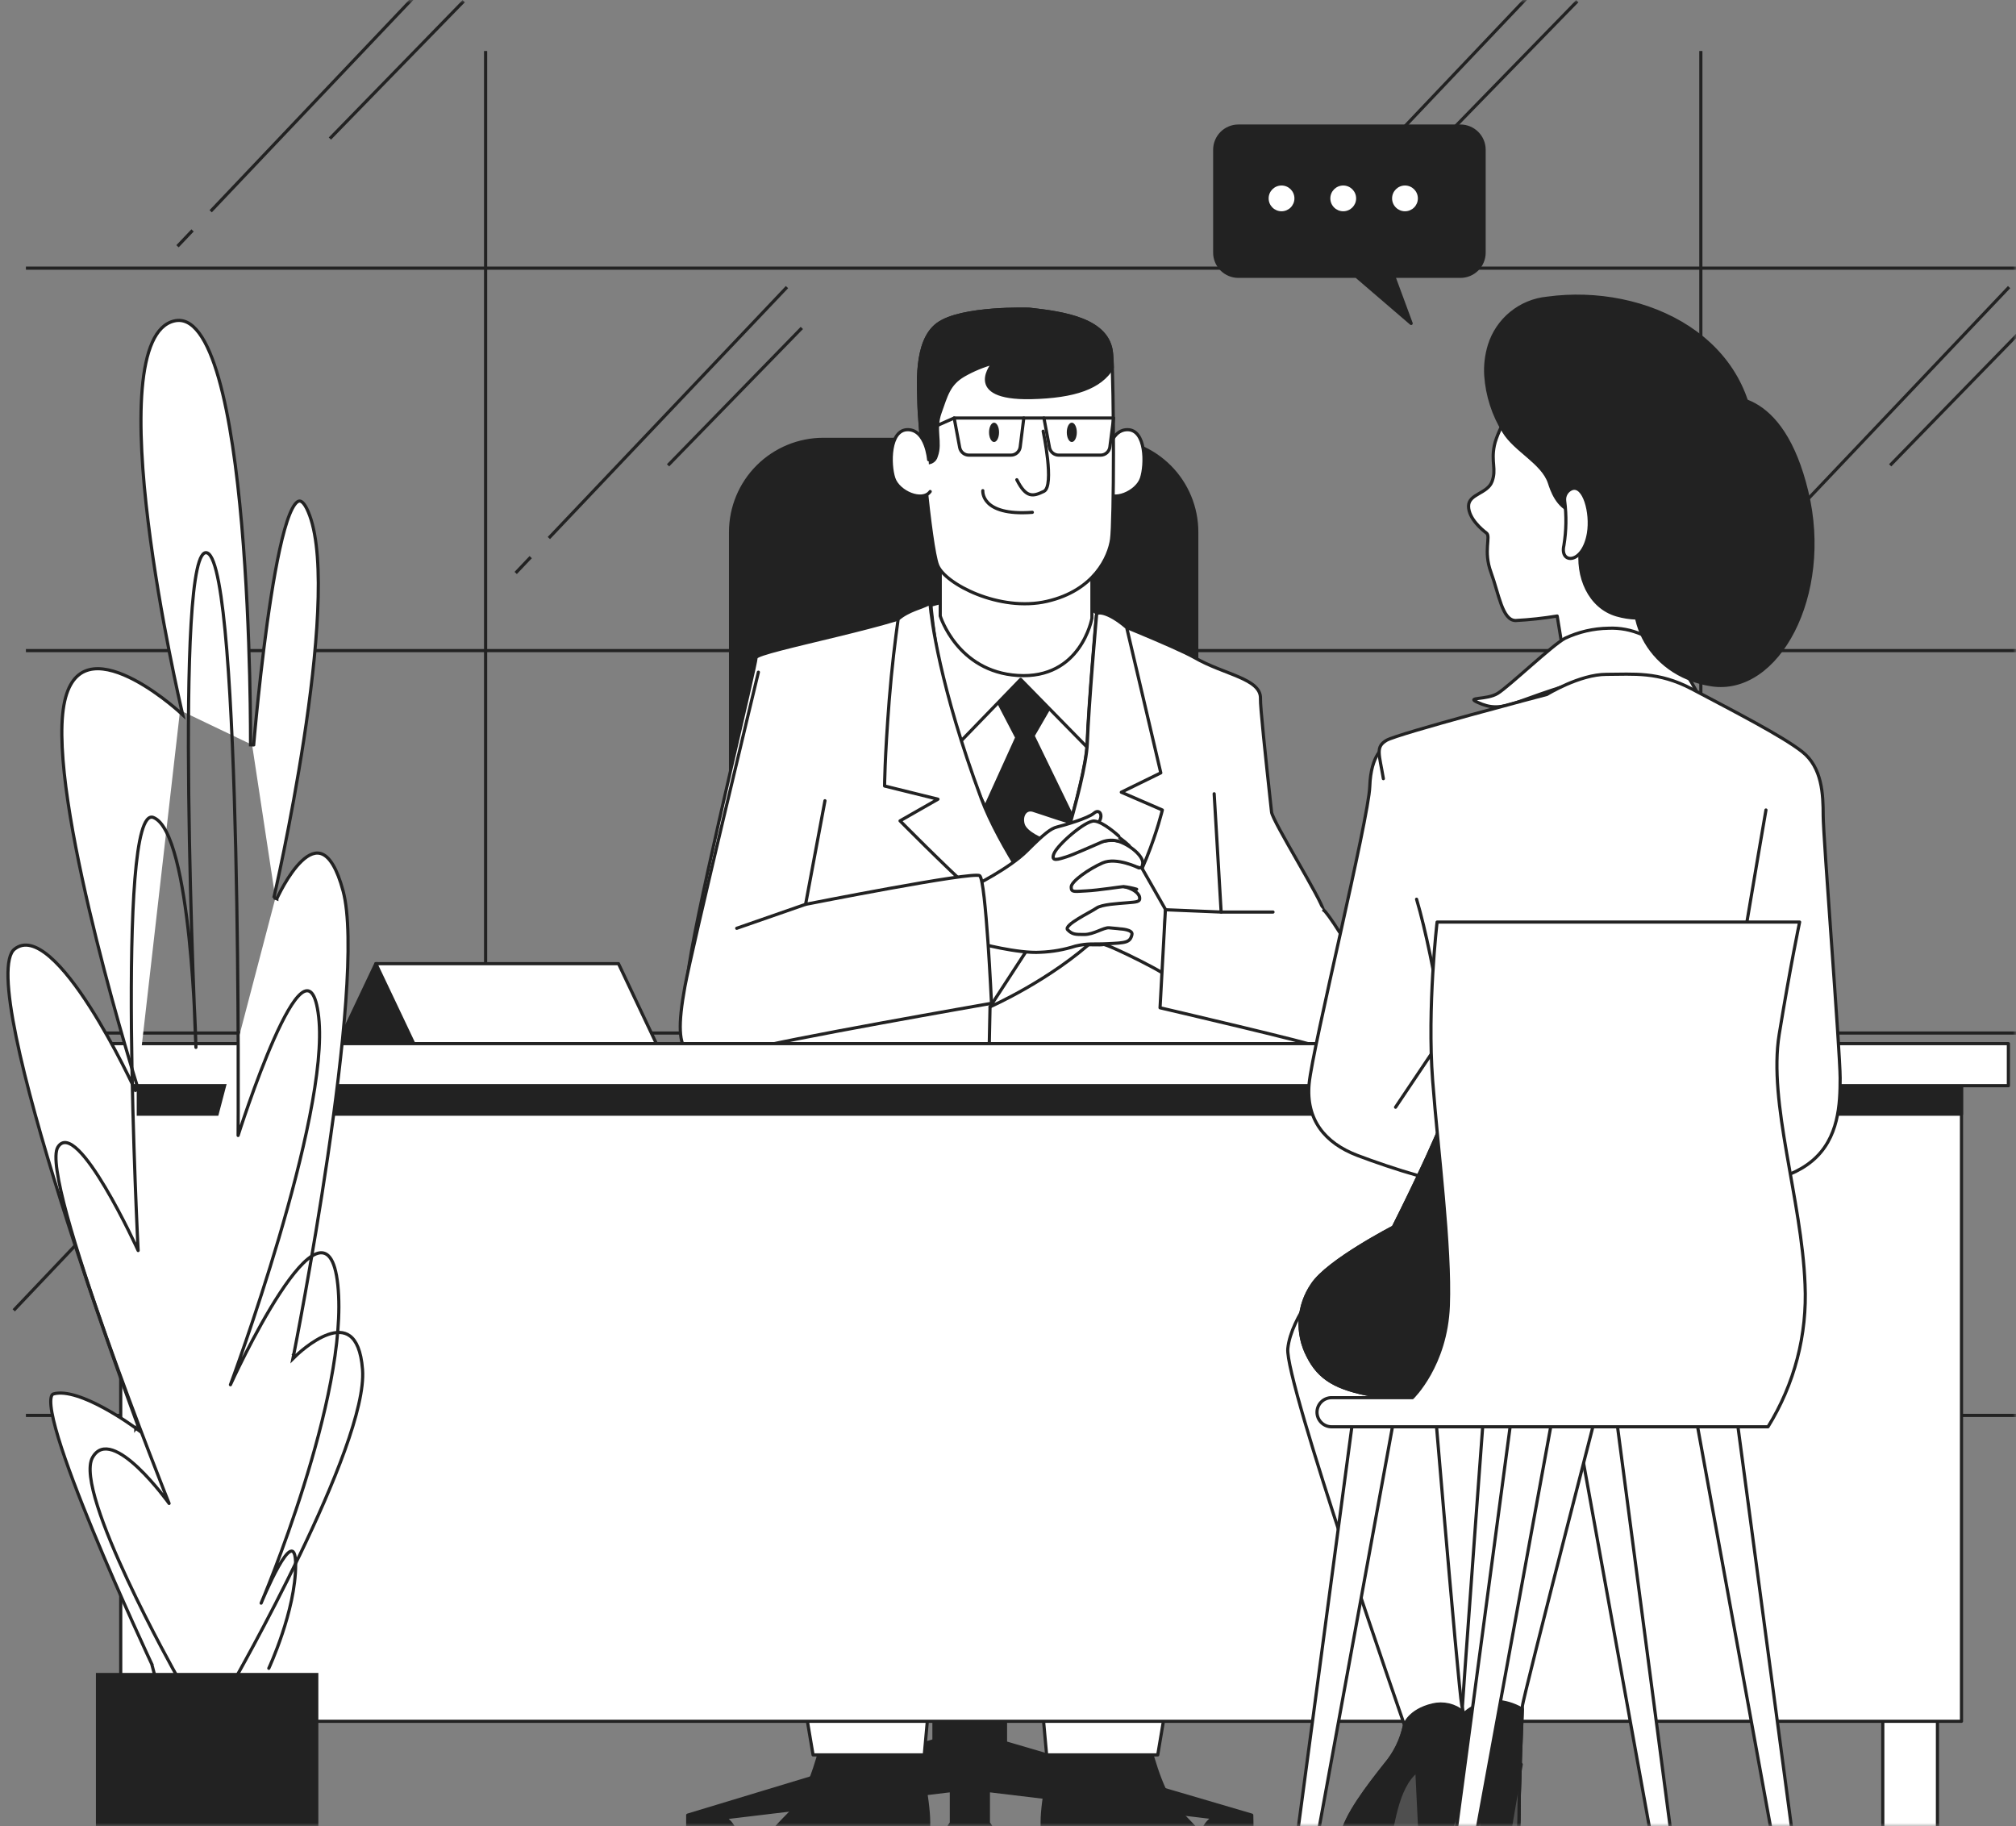 <svg width="318" height="288" viewBox="0 0 318 288" fill="none" xmlns="http://www.w3.org/2000/svg">
<rect x="0" y="0" width="318" height="288" fill="#808080" stroke="none"/>
<mask id="mask0" mask-type="alpha" maskUnits="userSpaceOnUse" x="0" y="0" width="318" height="288">
<path d="M0 15C0 6.716 6.716 0 15 0H303C311.284 0 318 6.716 318 15V288H0V15Z" fill="#F4F6FA"/>
</mask>
<g mask="url(#mask0)">
<path d="M4.089 223.227H323.003" stroke="#222222" stroke-width="0.5" stroke-miterlimit="10"/>
<path d="M4.089 162.921H323.003" stroke="#222222" stroke-width="0.5" stroke-miterlimit="10"/>
<path d="M4.089 102.606H323.003" stroke="#222222" stroke-width="0.5" stroke-miterlimit="10"/>
<path d="M4.089 42.291H323.003" stroke="#222222" stroke-width="0.5" stroke-miterlimit="10"/>
<path d="M76.599 8.044V223.377" stroke="#222222" stroke-width="0.5" stroke-miterlimit="10"/>
<path d="M268.288 8.044V223.377" stroke="#222222" stroke-width="0.5" stroke-miterlimit="10"/>
<path d="M83.712 87.865L81.346 90.362" stroke="#222222" stroke-width="0.5" stroke-miterlimit="10"/>
<path d="M124.138 45.279L86.577 84.854" stroke="#222222" stroke-width="0.5" stroke-miterlimit="10"/>
<path d="M126.48 51.72L105.377 73.385" stroke="#222222" stroke-width="0.5" stroke-miterlimit="10"/>
<path d="M276.484 87.865L274.12 90.362" stroke="#222222" stroke-width="0.5" stroke-miterlimit="10"/>
<path d="M316.911 45.279L279.35 84.854" stroke="#222222" stroke-width="0.5" stroke-miterlimit="10"/>
<path d="M319.253 51.72L298.151 73.385" stroke="#222222" stroke-width="0.5" stroke-miterlimit="10"/>
<path d="M39.727 167.069L2.166 206.652" stroke="#222222" stroke-width="0.5" stroke-miterlimit="10"/>
<path d="M42.069 173.511L20.966 195.176" stroke="#222222" stroke-width="0.5" stroke-miterlimit="10"/>
<path d="M30.374 36.339L28 38.837" stroke="#222222" stroke-width="0.5" stroke-miterlimit="10"/>
<path d="M70.791 -6.254L33.23 33.32" stroke="#222222" stroke-width="0.5" stroke-miterlimit="10"/>
<path d="M73.141 0.187L52.038 21.852" stroke="#222222" stroke-width="0.5" stroke-miterlimit="10"/>
<path d="M206.032 36.339L203.658 38.837" stroke="#222222" stroke-width="0.5" stroke-miterlimit="10"/>
<path d="M246.449 -6.254L208.888 33.32" stroke="#222222" stroke-width="0.5" stroke-miterlimit="10"/>
<path d="M248.8 0.187L227.696 21.852" stroke="#222222" stroke-width="0.5" stroke-miterlimit="10"/>
<path d="M151.712 150.519L149.347 153.017" stroke="#222222" stroke-width="0.5" stroke-miterlimit="10"/>
<path d="M192.138 107.933L154.577 147.507" stroke="#222222" stroke-width="0.5" stroke-miterlimit="10"/>
<path d="M194.48 114.375L173.378 136.039" stroke="#222222" stroke-width="0.5" stroke-miterlimit="10"/>
<path d="M129.874 69.291H174.137C178.019 69.291 181.741 70.832 184.488 73.574C187.233 76.316 188.775 80.035 188.775 83.913V211.569H115.236V83.905C115.238 80.028 116.781 76.311 119.526 73.571C122.271 70.83 125.993 69.291 129.874 69.291Z" fill="#222222" stroke="#222222" stroke-width="0.5" stroke-linecap="round" stroke-linejoin="round"/>
<path d="M197.447 286.268L158.605 274.855V262.153H156.413V215.259H149.513V262.153H147.321V274.514L108.479 286.268V288.124H109.001C108.701 288.673 108.546 289.286 108.55 289.911C108.547 290.567 108.716 291.212 109.039 291.783C109.362 292.354 109.828 292.833 110.392 293.168C110.956 293.505 111.597 293.689 112.254 293.702C112.91 293.715 113.559 293.559 114.136 293.246C114.713 292.933 115.199 292.475 115.545 291.919C115.892 291.361 116.087 290.723 116.112 290.067C116.136 289.412 115.99 288.762 115.686 288.18C115.383 287.598 114.933 287.104 114.381 286.75L114.46 286.671L150.067 282.394V287.516C149.611 288.068 149.322 288.739 149.233 289.451C149.145 290.161 149.26 290.882 149.566 291.531C149.872 292.178 150.356 292.725 150.962 293.109C151.567 293.493 152.27 293.696 152.987 293.696C153.704 293.696 154.406 293.493 155.011 293.109C155.617 292.725 156.101 292.178 156.407 291.531C156.713 290.882 156.828 290.161 156.74 289.451C156.651 288.739 156.362 288.068 155.906 287.516V282.394L191.434 286.663C190.794 287.04 190.28 287.594 189.955 288.259C189.631 288.925 189.508 289.672 189.603 290.406C189.699 291.14 190.009 291.832 190.495 292.391C190.98 292.951 191.62 293.355 192.334 293.556C193.047 293.756 193.804 293.741 194.511 293.515C195.216 293.289 195.84 292.858 196.304 292.282C196.768 291.704 197.052 291.003 197.12 290.265C197.189 289.527 197.037 288.786 196.688 288.133H197.479L197.447 286.268Z" fill="#222222" stroke="#222222" stroke-width="0.5" stroke-linecap="round" stroke-linejoin="round"/>
<path d="M186.496 211.488H118.876C115.694 211.488 113.115 214.065 113.115 217.242V223.037C113.115 226.215 115.694 228.791 118.876 228.791H186.496C189.677 228.791 192.256 226.215 192.256 223.037V217.242C192.256 214.065 189.677 211.488 186.496 211.488Z" fill="white" stroke="#222222" stroke-width="0.5" stroke-linecap="round" stroke-linejoin="round"/>
<path d="M180.83 183.43H125.862V213.963H180.83V183.43Z" fill="white" stroke="#222222" stroke-width="0.5" stroke-linecap="round" stroke-linejoin="round"/>
<path d="M148.31 95.555L139.891 98.851C139.891 98.851 142.938 117.749 147.012 127.503C151.087 137.256 165.931 152.74 165.931 152.74C165.931 152.74 173.622 141.524 176.304 132.624C178.987 123.725 176.185 98.725 176.185 98.725C174.266 97.609 172.155 96.863 169.959 96.528C166.137 95.919 148.31 95.555 148.31 95.555Z" fill="white" stroke="#222222" stroke-width="0.5" stroke-linecap="round" stroke-linejoin="round"/>
<path d="M156.492 108.849L160.385 116.319L153.928 130.553L164.302 146.156L170.647 131.889L162.956 116.042L166.984 109.086L161.247 103.356L156.492 108.849Z" fill="#222222" stroke="#222222" stroke-width="0.5" stroke-linecap="round" stroke-linejoin="round"/>
<path d="M149.537 94.702L146.846 95.437L144.283 99.942L150.613 117.868L160.994 107.143L172.34 118.722C172.34 118.722 173.686 100.677 173.686 98.606C173.686 96.535 171.858 95.8 170.521 95.445C169.184 95.089 149.537 94.702 149.537 94.702Z" fill="white" stroke="#222222" stroke-width="0.5" stroke-linecap="round" stroke-linejoin="round"/>
<path d="M146.846 95.437C146.846 95.437 148.009 111.647 154.759 125.914C158.248 133.265 164.768 143.595 164.768 143.231C164.768 142.868 171.233 123.725 171.478 117.259C171.724 110.794 172.941 97.017 172.941 97.017C172.941 97.017 185.459 101.997 188.45 103.728C193.088 106.407 198.943 107.016 198.824 110.185C198.776 111.339 199.568 118.879 200.572 128.072C200.73 129.534 208.587 142.077 208.754 143.595C210.439 158.905 204.718 165.354 204.434 165.425C203.951 165.543 193.815 165.425 193.815 165.425C193.815 165.425 199.314 190.417 200.145 191.761L200.999 193.098H157.394L155.574 187.612L153.952 193.098H109.127L115.109 165.907H108.518C108.518 165.907 106.809 162.492 109.127 149.689C111.446 136.885 119.263 104.818 119.263 103.728C119.263 102.637 144.283 98.116 146.846 95.437Z" fill="white" stroke="#222222" stroke-width="0.5" stroke-linecap="round" stroke-linejoin="round"/>
<path d="M156.167 158.787L155.574 187.613" stroke="#222222" stroke-width="0.5" stroke-linecap="round" stroke-linejoin="round"/>
<path d="M172.966 147.863C180.174 141.161 183.347 127.748 183.347 127.748L176.874 124.942L183.102 121.891L177.722 98.97C174.675 96.346 172.886 96.417 172.973 96.994C172.973 96.994 171.756 110.77 171.51 117.236C171.265 123.701 164.784 142.868 164.784 143.232C164.784 143.595 157.607 133.541 154.775 125.914C148.176 108.162 146.91 97.46 146.72 95.413C146.718 95.379 146.707 95.346 146.688 95.318C146.669 95.29 146.642 95.268 146.612 95.253C146.581 95.239 146.547 95.233 146.513 95.236C146.479 95.239 146.447 95.251 146.419 95.271C145.509 95.808 143.254 96.251 141.672 97.642C141.229 100.803 140.659 105.388 140.263 110.43C139.535 119.82 139.535 123.962 139.535 123.962L147.954 126.04L141.972 129.455C141.972 129.455 148.564 136.157 154.055 141.161C159.546 146.164 163.202 147.982 163.202 147.982L156.167 158.787C156.167 158.787 165.765 154.573 172.966 147.863Z" fill="white" stroke="#222222" stroke-width="0.5" stroke-linecap="round" stroke-linejoin="round"/>
<path d="M148.31 86.656V97.144C148.31 97.144 151.001 105.917 160.519 106.526C170.529 107.174 172.238 97.507 172.238 97.507V88.236C172.238 88.236 153.707 92.749 148.31 86.656Z" fill="white" stroke="#222222" stroke-width="0.5" stroke-linecap="round" stroke-linejoin="round"/>
<path d="M174.556 72.508C174.556 72.508 174.92 67.765 177.848 67.765C180.775 67.765 180.784 73.251 180.047 75.448C179.312 77.645 175.528 79.226 174.311 77.519" fill="white"/>
<path d="M174.556 72.508C174.556 72.508 174.92 67.765 177.848 67.765C180.775 67.765 180.784 73.251 180.047 75.448C179.312 77.645 175.528 79.226 174.311 77.519" stroke="#222222" stroke-width="0.5" stroke-linecap="round" stroke-linejoin="round"/>
<path d="M162.41 48.772C162.41 48.772 151.625 48.377 147.899 51.143C144.172 53.91 144.955 61.331 144.955 63.679C144.955 66.026 146.72 86.205 147.899 89.145C149.078 92.085 157.663 96.559 165.148 94.836C172.633 93.113 174.951 87.786 175.339 85.043C175.727 82.3 175.734 61.331 175.339 55.862C174.944 50.392 167.696 49.357 162.41 48.772Z" fill="white" stroke="#222222" stroke-width="0.5" stroke-linecap="round" stroke-linejoin="round"/>
<path d="M175.451 58.004C175.451 57.134 175.387 56.423 175.339 55.822C174.951 50.337 167.696 49.357 162.403 48.772C162.403 48.772 151.618 48.377 147.891 51.143C144.164 53.91 144.948 61.331 144.948 63.679C144.948 64.619 145.232 68.421 145.652 72.816C145.841 72.922 146.052 72.983 146.268 72.993C146.484 73.004 146.7 72.964 146.899 72.876C147.097 72.789 147.272 72.656 147.41 72.49C147.548 72.322 147.645 72.126 147.693 71.915C148.484 69.757 147.305 67.805 148.286 65.062C149.268 62.319 149.655 60.557 152.013 59.181C153.491 58.335 155.071 57.679 156.713 57.229C156.713 57.229 151.816 62.904 162.6 62.707C169.603 62.549 173.552 61.094 175.451 58.004Z" fill="#222222" stroke="#222222" stroke-width="0.5" stroke-linecap="round" stroke-linejoin="round"/>
<path d="M164.547 68.003C164.547 68.003 166.375 76.657 164.666 77.487C162.956 78.317 161.864 78.586 160.393 75.661" stroke="#222222" stroke-width="0.5" stroke-linecap="round" stroke-linejoin="round"/>
<path d="M155.028 77.384C155.028 77.384 154.656 81.415 162.838 80.799" stroke="#222222" stroke-width="0.5" stroke-linecap="round" stroke-linejoin="round"/>
<path d="M157.591 68.184C157.591 69.022 157.236 69.71 156.8 69.71C156.365 69.71 156.009 69.022 156.009 68.184C156.009 67.347 156.365 66.659 156.8 66.659C157.236 66.659 157.591 67.339 157.591 68.184Z" fill="#222222"/>
<path d="M169.856 68.184C169.856 69.022 169.5 69.71 169.065 69.71C168.63 69.71 168.273 69.022 168.273 68.184C168.273 67.347 168.63 66.659 169.065 66.659C169.5 66.659 169.856 67.339 169.856 68.184Z" fill="#222222"/>
<path d="M159.459 71.78H152.828C152.485 71.779 152.153 71.659 151.888 71.439C151.624 71.22 151.445 70.916 151.38 70.579L150.51 65.924H161.493L160.923 70.492C160.877 70.847 160.703 71.174 160.434 71.411C160.164 71.648 159.818 71.78 159.459 71.78Z" stroke="#222222" stroke-width="0.5" stroke-linecap="round" stroke-linejoin="round"/>
<path d="M173.623 71.78H166.992C166.648 71.781 166.315 71.66 166.05 71.441C165.786 71.222 165.607 70.917 165.544 70.579L164.666 65.924H175.657L175.07 70.492C175.026 70.845 174.853 71.169 174.588 71.406C174.32 71.643 173.979 71.776 173.623 71.78Z" stroke="#222222" stroke-width="0.5" stroke-linecap="round" stroke-linejoin="round"/>
<path d="M161.492 65.924H164.665" stroke="#222222" stroke-width="0.5" stroke-linecap="round" stroke-linejoin="round"/>
<path d="M150.51 65.924L145.264 68.24" stroke="#222222" stroke-width="0.5" stroke-linecap="round" stroke-linejoin="round"/>
<path d="M146.482 72.508C146.482 72.508 146.118 67.765 143.183 67.765C140.247 67.765 140.255 73.251 140.991 75.448C141.727 77.645 145.501 79.226 146.728 77.519" fill="white"/>
<path d="M146.482 72.508C146.482 72.508 146.118 67.765 143.183 67.765C140.247 67.765 140.255 73.251 140.991 75.448C141.727 77.645 145.501 79.226 146.728 77.519" stroke="#222222" stroke-width="0.5" stroke-linecap="round" stroke-linejoin="round"/>
<path d="M178.093 133.352C176.442 131.796 174.43 130.674 172.238 130.087C171.529 129.843 170.769 129.783 170.03 129.914C169.049 129.914 164.183 128.159 162.964 127.795C161.746 127.432 161.01 128.649 161.382 129.993C161.754 131.336 164.357 132.474 165.338 132.719C166.319 132.965 165.9 132.988 165.9 132.988C165.9 132.988 167.482 136.893 166.754 138.355C166.027 139.817 163.455 143.097 164.309 145.429C165.164 147.761 166.509 148.962 169.191 148.962C171.874 148.962 173.465 149.08 174.074 148.962C174.682 148.843 185.546 154.203 184.36 154.329C183.172 154.455 183.868 143.477 183.868 143.477L178.093 133.352Z" fill="white" stroke="#222222" stroke-width="0.5" stroke-linecap="round" stroke-linejoin="round"/>
<path d="M153.438 139.817C153.438 139.817 159.174 137.011 161.983 134.205C164.792 131.399 165.765 130.672 166.731 130.427C167.696 130.182 171.613 129.083 172.585 128.23C173.56 127.376 174.294 128.965 172.832 130.182C171.761 131.051 170.617 131.826 169.413 132.498C168.804 132.869 168.194 134.577 168.194 134.577C168.194 134.577 174.176 132.016 176.249 132.624C178.323 133.233 180.379 135.082 180.253 136.173C180.127 137.264 179.747 136.742 178.401 136.616C177.056 136.489 175.15 135.912 173.654 136.521C172.158 137.13 170.489 138.6 170.489 139.208C170.489 139.817 172.197 140.181 173.543 140.062C174.888 139.943 175.863 139.572 177.199 139.817C178.537 140.062 179.645 140.789 179.763 141.524C179.882 142.259 179.279 142.251 177.807 142.378C176.336 142.504 173.78 142.623 172.927 143.231C172.071 143.84 167.68 145.911 168.416 146.646C169.152 147.381 169.587 147.381 171.051 147.381C172.515 147.381 174.081 146.259 174.936 146.322C176.083 146.409 176.701 146.496 176.701 146.496C176.701 146.496 178.733 146.583 178.552 147.381C178.268 148.661 177.587 148.701 174.636 148.835C172.325 148.946 171.707 148.717 169.635 149.207C167.857 149.778 166.009 150.105 164.143 150.179C160.598 150.424 154.253 148.717 154.253 148.717L153.438 139.817Z" fill="white" stroke="#222222" stroke-width="0.5" stroke-linecap="round" stroke-linejoin="round"/>
<path d="M176.471 131.858C176.471 131.858 174.003 129.558 172.585 129.487C171.17 129.416 166.849 133.194 166.256 134.608C165.662 136.023 167.047 135.486 168.194 135.138C169.342 134.79 172.435 133.368 173.496 132.933C174.363 132.506 175.352 132.403 176.289 132.64" fill="white"/>
<path d="M176.471 131.858C176.471 131.858 174.003 129.558 172.585 129.487C171.17 129.416 166.849 133.194 166.256 134.608C165.662 136.023 167.047 135.486 168.194 135.138C169.342 134.79 172.435 133.368 173.496 132.933C174.363 132.506 175.352 132.403 176.289 132.64" stroke="#222222" stroke-width="0.5" stroke-linecap="round" stroke-linejoin="round"/>
<path d="M179.652 136.884C179.652 136.884 176.122 135.122 173.916 136.094C171.707 137.066 168.97 139.01 168.97 139.888C168.97 140.765 169.413 140.599 171.344 140.504C173.274 140.41 176.764 139.848 177.23 139.825C177.93 139.905 178.62 140.045 179.296 140.244" fill="white"/>
<path d="M179.652 136.884C179.652 136.884 176.122 135.122 173.916 136.094C171.707 137.066 168.97 139.01 168.97 139.888C168.97 140.765 169.413 140.599 171.344 140.504C173.274 140.41 176.764 139.848 177.23 139.825C177.93 139.905 178.62 140.045 179.296 140.244" stroke="#222222" stroke-width="0.5" stroke-linecap="round" stroke-linejoin="round"/>
<path d="M130.127 126.286L127.073 142.623C127.073 142.623 153.564 137.375 154.537 138.11C155.511 138.845 156.397 158.233 156.397 158.233C156.397 158.233 122.191 164.2 118.163 165.544C114.136 166.888 109.982 167.125 108.518 165.907C107.054 164.691 106.936 161.64 108.028 155.634C109.12 149.626 119.627 106.012 119.627 106.012" fill="white"/>
<path d="M130.127 126.286L127.073 142.623C127.073 142.623 153.564 137.375 154.537 138.11C155.511 138.845 156.397 158.233 156.397 158.233C156.397 158.233 122.191 164.2 118.163 165.544C114.136 166.888 109.982 167.125 108.518 165.907C107.054 164.691 106.936 161.64 108.028 155.634C109.12 149.626 119.627 106.012 119.627 106.012" stroke="#222222" stroke-width="0.5" stroke-linecap="round" stroke-linejoin="round"/>
<path d="M191.52 125.187L192.62 143.84L183.829 143.477L182.983 158.937C182.983 158.937 207.21 164.572 208.556 165.26C209.901 165.948 209.656 164.533 211.239 162.209C212.82 159.884 214.175 154.898 214.047 152.724C213.921 150.551 208.919 143.239 208.801 143.579" fill="white"/>
<path d="M191.52 125.187L192.62 143.84L183.829 143.477L182.983 158.937C182.983 158.937 207.21 164.572 208.556 165.26C209.901 165.948 209.656 164.533 211.239 162.209C212.82 159.884 214.175 154.898 214.047 152.724C213.921 150.551 208.919 143.239 208.801 143.579" stroke="#222222" stroke-width="0.5" stroke-linecap="round" stroke-linejoin="round"/>
<path d="M192.62 143.84H200.802" stroke="#222222" stroke-width="0.5" stroke-linecap="round" stroke-linejoin="round"/>
<path d="M127.073 142.623L116.209 146.401" stroke="#222222" stroke-width="0.5" stroke-linecap="round" stroke-linejoin="round"/>
<path d="M129.668 274.815C129.668 274.815 127.896 282.426 125.419 285.09C122.942 287.754 120.671 289.517 120.814 291.635L120.988 293.762H146.482V287.374C146.482 283.659 144.9 277.1 144.9 274.468C144.9 271.836 128.964 274.642 128.964 274.642" fill="#222222"/>
<path d="M129.668 274.815C129.668 274.815 127.896 282.426 125.419 285.09C122.942 287.754 120.671 289.517 120.814 291.635L120.988 293.762H146.482V287.374C146.482 283.659 144.9 277.1 144.9 274.468C144.9 271.836 128.964 274.642 128.964 274.642" stroke="#222222" stroke-width="0.5" stroke-linecap="round" stroke-linejoin="round"/>
<path d="M151.8 207.26C151.8 207.26 154.276 191.524 150.027 184.276C145.778 177.028 130.903 176.846 122.587 181.795C114.271 186.743 111.034 194.859 114.041 205.293C117.048 215.726 124.003 215.932 124.003 215.932C124.003 215.932 122.231 230.252 122.231 235.912C122.231 241.571 128.252 276.768 128.252 276.768H145.794C145.794 276.768 151.444 214.69 151.8 207.26Z" fill="white" stroke="#222222" stroke-width="0.5" stroke-linecap="round" stroke-linejoin="round"/>
<path d="M124.003 215.932L125.767 201.428" stroke="#222222" stroke-width="0.5" stroke-linecap="round" stroke-linejoin="round"/>
<path d="M181.203 274.815C181.203 274.815 182.976 282.426 185.451 285.09C187.929 287.754 190.198 289.517 190.057 291.635L189.883 293.762H164.388V287.374C164.388 283.659 165.971 277.1 165.971 274.468C165.971 271.836 181.907 274.642 181.907 274.642" fill="#222222"/>
<path d="M181.203 274.815C181.203 274.815 182.976 282.426 185.451 285.09C187.929 287.754 190.198 289.517 190.057 291.635L189.883 293.762H164.388V287.374C164.388 283.659 165.971 277.1 165.971 274.468C165.971 271.836 181.907 274.642 181.907 274.642" stroke="#222222" stroke-width="0.5" stroke-linecap="round" stroke-linejoin="round"/>
<path d="M159.071 207.26C159.071 207.26 156.595 191.524 160.844 184.276C165.093 177.028 179.967 176.846 188.285 181.795C196.601 186.743 199.908 194.859 196.894 205.293C193.878 215.726 186.867 215.932 186.867 215.932C186.867 215.932 188.639 230.252 188.639 235.912C188.639 241.571 182.619 276.768 182.619 276.768H165.093C165.093 276.768 159.427 214.69 159.071 207.26Z" fill="white" stroke="#222222" stroke-width="0.5" stroke-linecap="round" stroke-linejoin="round"/>
<path d="M186.867 215.932L185.095 201.428" stroke="#222222" stroke-width="0.5" stroke-linecap="round" stroke-linejoin="round"/>
<path d="M195.343 19.884H230.363C231.354 19.884 232.304 20.277 233.004 20.976C233.705 21.676 234.099 22.625 234.099 23.614V39.849C234.099 40.838 233.705 41.787 233.004 42.487C232.304 43.186 231.354 43.579 230.363 43.579H219.848L222.593 51.009L213.945 43.579H195.343C194.853 43.579 194.366 43.483 193.914 43.295C193.461 43.108 193.049 42.833 192.702 42.487C192.355 42.14 192.08 41.729 191.893 41.276C191.703 40.824 191.607 40.339 191.607 39.849V23.614C191.607 23.124 191.703 22.639 191.893 22.187C192.08 21.734 192.355 21.323 192.702 20.976C193.049 20.63 193.461 20.355 193.914 20.168C194.366 19.98 194.853 19.884 195.343 19.884Z" fill="#222222" stroke="#222222" stroke-width="0.5" stroke-linecap="round" stroke-linejoin="round"/>
<path d="M221.62 33.32C222.743 33.32 223.652 32.411 223.652 31.289C223.652 30.167 222.743 29.257 221.62 29.257C220.497 29.257 219.586 30.167 219.586 31.289C219.586 32.411 220.497 33.32 221.62 33.32Z" fill="white"/>
<path d="M211.879 33.32C213.002 33.32 213.913 32.411 213.913 31.289C213.913 30.167 213.002 29.257 211.879 29.257C210.757 29.257 209.845 30.167 209.845 31.289C209.845 32.411 210.757 33.32 211.879 33.32Z" fill="white"/>
<path d="M202.148 33.32C203.27 33.32 204.18 32.411 204.18 31.289C204.18 30.167 203.27 29.257 202.148 29.257C201.023 29.257 200.114 30.167 200.114 31.289C200.114 32.411 201.023 33.32 202.148 33.32Z" fill="white"/>
<path d="M59.286 151.981L53.138 164.952H70.57L76.718 152.613L59.286 151.981Z" fill="#222222" stroke="#222222" stroke-width="0.5" stroke-linecap="round" stroke-linejoin="round"/>
<path d="M97.559 151.981H59.286L65.442 164.952H103.707L97.559 151.981Z" fill="white" stroke="#222222" stroke-width="0.5" stroke-linecap="round" stroke-linejoin="round"/>
<path d="M29.543 182.815H20.919V293.697H29.543V182.815Z" fill="#A3A3A3" stroke="#222222" stroke-width="0.5" stroke-linecap="round" stroke-linejoin="round"/>
<path d="M305.611 183.099H296.987V293.982H305.611V183.099Z" fill="white" stroke="#222222" stroke-width="0.5" stroke-linecap="round" stroke-linejoin="round"/>
<path d="M309.402 164.596H19.043V271.465H309.402V164.596Z" fill="white" stroke="#222222" stroke-width="0.5" stroke-linecap="round" stroke-linejoin="round"/>
<path d="M309.402 164.596H19.043V175.717H309.402V164.596Z" fill="#222222" stroke="#222222" stroke-width="0.5" stroke-linecap="round" stroke-linejoin="round"/>
<path d="M316.799 164.596H11.653V171.227H316.799V164.596Z" fill="white" stroke="#222222" stroke-width="0.5" stroke-linecap="round" stroke-linejoin="round"/>
<path d="M43.438 141.643L43.666 141.745L43.666 141.744L43.667 141.743L43.671 141.735L43.685 141.702C43.698 141.674 43.718 141.631 43.744 141.576C43.795 141.466 43.872 141.306 43.971 141.107C44.169 140.71 44.456 140.157 44.812 139.539C45.527 138.299 46.512 136.814 47.606 135.781C48.712 134.738 49.842 134.234 50.899 134.73C51.441 134.985 52.002 135.516 52.552 136.448C53.102 137.381 53.631 138.698 54.115 140.499C55.078 144.078 55.086 150.42 54.542 157.959C53.998 165.485 52.908 174.164 51.695 182.395C50.483 190.625 49.148 198.402 48.117 204.122C47.601 206.982 47.161 209.328 46.85 210.958C46.695 211.773 46.571 212.41 46.487 212.842C46.445 213.059 46.412 213.224 46.391 213.335L46.366 213.461L46.359 213.493L46.358 213.501L46.357 213.503C46.357 213.503 46.357 213.503 46.602 213.552L46.357 213.503L46.2 214.294L46.777 213.731L46.777 213.731L46.778 213.73L46.783 213.725L46.804 213.705C46.822 213.688 46.849 213.662 46.885 213.629C46.956 213.563 47.061 213.466 47.195 213.348C47.465 213.11 47.85 212.784 48.316 212.43C49.251 211.718 50.494 210.906 51.754 210.466C53.017 210.024 54.241 209.975 55.202 210.695C56.173 211.422 56.956 212.992 57.186 215.99C57.413 218.952 56.266 223.516 54.387 228.733C52.513 233.937 49.925 239.749 47.306 245.189C44.688 250.628 42.04 255.69 40.047 259.393C39.05 261.244 38.218 262.756 37.634 263.804C37.342 264.328 37.113 264.736 36.956 265.014C36.88 265.149 36.821 265.253 36.78 265.324L24.999 266.468L23.938 262.446L23.932 262.424L23.922 262.403L23.696 262.509C23.922 262.403 23.922 262.403 23.922 262.403L23.921 262.401L23.919 262.396L23.908 262.373L23.866 262.284C23.829 262.205 23.774 262.088 23.703 261.935C23.561 261.63 23.353 261.181 23.089 260.61C22.562 259.468 21.813 257.835 20.928 255.872C19.158 251.945 16.842 246.697 14.66 241.412C12.478 236.125 10.431 230.808 9.197 226.741C8.58 224.705 8.17 222.995 8.044 221.764C7.982 221.146 7.993 220.67 8.074 220.339C8.154 220.009 8.287 219.88 8.429 219.839C9.424 219.558 10.725 219.728 12.149 220.177C13.565 220.623 15.067 221.332 16.444 222.084C17.82 222.834 19.064 223.623 19.965 224.224C20.415 224.525 20.779 224.778 21.03 224.957C21.156 225.046 21.253 225.116 21.319 225.164L21.393 225.218L21.412 225.232L21.417 225.236L21.418 225.236L21.418 225.237L21.567 225.036M43.438 141.643C43.194 141.587 43.194 141.586 43.194 141.586L43.195 141.585L43.196 141.578L43.202 141.553L43.225 141.453C43.245 141.365 43.275 141.234 43.313 141.062C43.391 140.718 43.504 140.212 43.646 139.562C43.93 138.264 44.33 136.392 44.794 134.103C45.722 129.525 46.907 123.277 47.931 116.595C48.956 109.913 49.819 102.802 50.108 96.496C50.397 90.18 50.105 84.711 48.845 81.288C48.528 80.43 48.223 79.84 47.935 79.474C47.645 79.106 47.408 79.008 47.227 79.02C47.033 79.034 46.794 79.177 46.518 79.54C46.246 79.897 45.971 80.422 45.696 81.1C44.595 83.818 43.595 88.757 42.75 94.161C41.907 99.557 41.223 105.388 40.75 109.871C40.514 112.112 40.33 114.016 40.205 115.36C40.143 116.032 40.096 116.563 40.064 116.927C40.048 117.109 40.036 117.248 40.028 117.343L40.018 117.45L40.016 117.477L40.016 117.484L40.015 117.485C40.015 117.486 40.015 117.486 39.766 117.465M43.438 141.643L43.666 141.745L43.194 141.587L43.438 141.643ZM39.766 117.465C39.516 117.463 39.516 117.463 39.516 117.463L39.516 117.46L39.516 117.451L39.517 117.413L39.517 117.263C39.517 117.131 39.518 116.934 39.518 116.678C39.518 116.166 39.516 115.415 39.509 114.46C39.496 112.55 39.462 109.824 39.382 106.563C39.222 100.04 38.876 91.376 38.13 82.807C37.385 74.235 36.242 65.775 34.492 59.651C33.616 56.586 32.595 54.13 31.412 52.54C30.231 50.953 28.932 50.274 27.472 50.62C25.981 50.974 24.848 52.142 24.019 53.997C23.189 55.853 22.683 58.359 22.431 61.308C21.927 67.203 22.447 74.794 23.368 82.307C24.289 89.816 25.609 97.232 26.699 102.772C27.244 105.541 27.731 107.841 28.082 109.449C28.257 110.252 28.399 110.883 28.496 111.313C28.545 111.527 28.583 111.692 28.608 111.802L28.637 111.928L28.645 111.959L28.647 111.967L28.647 111.969C28.647 111.97 28.647 111.97 28.404 112.027M39.766 117.465L40.015 117.486L39.516 117.463L39.766 117.465ZM28.404 112.027C28.235 112.211 28.235 112.211 28.235 112.211L28.235 112.211L28.232 112.209L28.223 112.201L28.187 112.168C28.155 112.14 28.108 112.097 28.045 112.042C27.92 111.932 27.736 111.772 27.502 111.575C27.032 111.179 26.358 110.632 25.546 110.026C23.917 108.812 21.739 107.371 19.519 106.437C17.288 105.499 15.076 105.099 13.341 105.876C11.627 106.644 10.278 108.61 9.884 112.652C9.49 116.698 10.032 122.413 11.075 128.728C12.118 135.036 13.657 141.923 15.248 148.304C16.837 154.684 18.477 160.554 19.719 164.83C20.34 166.968 20.862 168.707 21.229 169.911C21.412 170.513 21.556 170.982 21.655 171.299C21.704 171.458 21.742 171.58 21.767 171.661L21.796 171.753L21.803 171.777L21.805 171.782L21.806 171.784C21.806 171.784 21.806 171.784 21.567 171.859M28.404 112.027L28.647 111.97L28.832 112.758L28.235 112.211L28.404 112.027ZM21.567 171.859C21.34 171.963 21.34 171.963 21.34 171.963L21.339 171.962L21.338 171.958L21.331 171.943L21.304 171.885C21.28 171.833 21.244 171.755 21.197 171.655C21.103 171.453 20.964 171.159 20.785 170.785C20.426 170.038 19.906 168.977 19.261 167.72C17.97 165.205 16.18 161.911 14.179 158.787C12.176 155.659 9.973 152.72 7.862 150.902C6.805 149.992 5.79 149.379 4.849 149.151C3.923 148.926 3.064 149.071 2.282 149.695C1.924 149.981 1.646 150.505 1.471 151.293C1.297 152.075 1.231 153.083 1.265 154.29C1.332 156.703 1.797 159.87 2.548 163.532C4.05 170.854 6.689 180.118 9.542 189.22C12.395 198.32 15.46 207.253 17.812 213.91C18.988 217.239 19.985 219.999 20.689 221.926C21.041 222.89 21.319 223.646 21.509 224.16C21.604 224.418 21.677 224.615 21.727 224.747L21.783 224.898L21.797 224.936L21.8 224.945L21.801 224.948C21.801 224.948 21.802 224.948 21.567 225.036M21.567 171.859L21.806 171.784L21.34 171.963L21.567 171.859ZM21.567 225.036L21.802 224.948L22.098 225.742L21.418 225.237L21.567 225.036Z" fill="white" stroke="#222222" stroke-width="0.5"/>
<path d="M27.898 264.318C27.898 264.318 11.558 235.311 14.589 229.874C17.619 224.435 26.671 237.105 26.671 237.105C26.671 237.105 6.098 185.731 9.129 180.909C12.159 176.087 21.789 197.222 21.789 197.222C21.789 197.222 18.165 126.515 24.21 128.933C30.256 131.352 30.904 165.18 30.904 165.18C30.904 165.18 27.273 84.798 32.724 87.216C38.176 89.635 37.559 179.076 37.559 179.076C37.559 179.076 48.47 144.63 50.266 160.375C52.062 176.119 36.348 218.39 36.348 218.39C36.348 218.39 51.477 185.154 53.289 202.676C55.101 220.199 41.191 252.834 41.191 252.834C41.191 252.834 46.634 239.539 46.634 246.795C46.634 254.052 42.401 263.11 42.401 263.11" stroke="#222222" stroke-width="0.5" stroke-linecap="round" stroke-linejoin="round"/>
<path d="M49.965 264.09H15.38V293.982H49.965V264.09Z" fill="#222222" stroke="#222222" stroke-width="0.5" stroke-miterlimit="10"/>
<path d="M239.787 61.782C239.787 61.782 236.242 67.623 235.712 70.271C235.183 72.919 236.068 73.986 235.357 75.93C234.644 77.874 231.646 77.882 231.646 79.827C231.646 81.771 233.767 83.541 234.477 84.071C235.19 84.6 233.939 86.9 235.183 90.26C236.424 93.619 236.955 97.863 239.076 97.863C241.271 97.748 243.457 97.51 245.627 97.152L246.687 103.609L261.317 102.282C261.317 102.282 261.143 95.958 265.036 93.263C268.93 90.568 276.635 75.4 272.031 65.497C267.427 55.593 248.102 53.649 239.787 61.782Z" fill="white" stroke="#222222" stroke-width="0.5" stroke-linecap="round" stroke-linejoin="round"/>
<path d="M234.937 54.447C234.457 56.002 234.264 57.63 234.368 59.253C234.587 62.373 235.559 65.394 237.2 68.058C239.003 71.038 243.324 72.935 244.393 76.112C244.74 77.171 245.627 80.001 248.102 80.712C250.58 81.423 250.058 81.415 249.346 86.189C248.633 90.963 250.762 95.737 255.011 96.978C257.012 97.558 259.126 97.636 261.165 97.205C263.203 96.773 265.103 95.846 266.697 94.504C270.06 91.849 276.431 80.886 276.613 70.982C276.921 53.459 259.632 44.9 244.036 47.034C241.958 47.239 239.987 48.053 238.369 49.371C236.75 50.69 235.555 52.455 234.937 54.447Z" fill="#222222" stroke="#222222" stroke-width="0.5" stroke-linecap="round" stroke-linejoin="round"/>
<path d="M253.69 99.08C251.329 99.119 249.004 99.658 246.868 100.661C244.89 101.705 238.014 108.265 236.242 109.355C234.47 110.446 231.107 109.885 233.078 110.77C235.047 111.655 236.44 111.829 239.803 110.596C243.166 109.363 250.247 106.881 252.368 106.881C254.488 106.881 262.282 107.941 262.995 108.122C263.707 108.304 268.304 110.415 268.304 110.415C268.304 110.415 266.001 105.467 263.351 102.993C260.699 100.519 257.409 98.899 253.69 99.08Z" fill="white" stroke="#222222" stroke-width="0.5" stroke-linecap="round" stroke-linejoin="round"/>
<path d="M247.937 77.076C247.562 77.225 247.247 77.495 247.043 77.843C246.837 78.19 246.753 78.596 246.805 78.997C247.106 81.329 247.067 83.694 246.686 86.015C245.983 89.019 249.741 89.019 250.563 84.095C251.101 80.838 249.867 76.388 247.937 77.076Z" fill="white" stroke="#222222" stroke-width="0.5" stroke-linecap="round" stroke-linejoin="round"/>
<path d="M218.36 117.844C218.36 117.844 216.239 118.903 216.066 124.033C215.891 129.162 207.028 165.243 206.499 170.903C205.969 176.562 208.984 180.27 214.11 182.222C219.237 184.174 228.986 187.344 230.727 186.465C232.467 185.588 235.862 167.362 237.097 159.402C238.332 151.444 223.463 123.835 222.76 122.8C222.055 121.764 219.601 118.026 218.36 117.844Z" fill="white" stroke="#222222" stroke-width="0.5" stroke-linecap="round" stroke-linejoin="round"/>
<path d="M229.873 160.114L220.132 174.618" stroke="#222222" stroke-width="0.5" stroke-linecap="round" stroke-linejoin="round"/>
<path d="M248.657 224.498L260.954 292.474C260.993 292.685 261.076 292.887 261.2 293.065C261.323 293.243 261.483 293.393 261.668 293.504C261.854 293.615 262.062 293.686 262.277 293.71C262.49 293.736 262.709 293.716 262.915 293.651C263.255 293.539 263.544 293.313 263.735 293.013C263.927 292.711 264.005 292.353 263.96 291.999L254.883 223.028L248.657 224.498Z" fill="white" stroke="#222222" stroke-width="0.5" stroke-linecap="round" stroke-linejoin="round"/>
<path d="M235.008 209.648C235.008 209.648 230.402 271.717 230.402 273.487C230.402 275.258 225.655 293.825 225.655 293.825H238.371C238.371 293.825 239.605 291.35 239.605 286.221C239.605 281.091 240.143 270.128 240.143 269.07C240.143 268.009 254.306 213.181 254.306 213.181C254.306 213.181 253.593 207.696 246.686 204.487C239.779 201.278 236.068 208.234 235.008 209.648Z" fill="white" stroke="#222222" stroke-width="0.5" stroke-linecap="round" stroke-linejoin="round"/>
<path d="M239.605 286.221C239.605 281.534 240.048 271.993 240.128 269.559C234.232 266.256 230.577 270.658 230.577 270.658C230.474 272.238 230.411 273.267 230.411 273.472C230.411 275.243 225.664 293.808 225.664 293.808H238.371C238.371 293.808 239.605 291.35 239.605 286.221Z" fill="#222222" stroke="#222222" stroke-width="0.5" stroke-linecap="round" stroke-linejoin="round"/>
<path d="M238.37 293.825C238.37 293.825 239.605 291.35 239.605 286.221C239.605 284.315 239.684 281.598 239.772 278.886C238.545 277.454 235.895 275.265 233.061 278.617C231.82 280.079 228.552 289.311 226.993 293.825H238.37Z" fill="#4F4F4F" stroke="#222222" stroke-width="0.5" stroke-linecap="round" stroke-linejoin="round"/>
<path d="M233.061 278.616L234.121 293.825H237.287L239.954 278.261C239.954 278.261 236.424 274.017 233.061 278.616Z" fill="#222222" stroke="#222222" stroke-width="0.5" stroke-linecap="round" stroke-linejoin="round"/>
<path d="M209.157 201.538C209.157 201.538 203.666 207.553 203.137 212.683C202.606 217.812 221.548 272.105 221.548 272.105C221.08 274.386 220.047 276.515 218.542 278.292C215.884 281.651 212.165 286.427 211.635 289.611C211.104 292.796 211.635 293.856 211.635 293.856H224.207C224.207 293.856 228.63 282.537 230.402 279.709C232.176 276.878 231.107 271.393 230.576 268.92C230.048 266.445 225.267 209.324 225.267 209.324C225.267 209.324 221.548 197.263 209.157 201.538Z" fill="white" stroke="#222222" stroke-width="0.5" stroke-linecap="round" stroke-linejoin="round"/>
<path d="M230.402 279.677C231.938 277.219 231.345 272.768 230.806 270.017C230.146 269.468 229.364 269.079 228.527 268.882C227.689 268.686 226.816 268.688 225.979 268.888C222.26 269.772 221.548 272.049 221.548 272.049C221.08 274.331 220.047 276.459 218.542 278.238C215.884 281.597 212.165 286.371 211.634 289.555C211.104 292.742 211.634 293.8 211.634 293.8H224.207C224.207 293.8 228.63 282.506 230.402 279.677Z" fill="#222222" stroke="#222222" stroke-width="0.5" stroke-linecap="round" stroke-linejoin="round"/>
<path d="M217.744 293.825H224.208C224.208 293.825 228.164 283.755 230.079 280.237C229.129 279.367 226.256 277.147 223.495 279.321C220.132 281.976 219.776 288.521 218.898 290.994C218.479 292.156 218.059 293.12 217.744 293.825Z" fill="#4F4F4F" stroke="#222222" stroke-width="0.5" stroke-linecap="round" stroke-linejoin="round"/>
<path d="M223.495 279.321L224.207 293.825H226.501L230.394 279.677C230.394 279.677 226.857 276.144 223.495 279.321Z" fill="#222222" stroke="#222222" stroke-width="0.5" stroke-linecap="round" stroke-linejoin="round"/>
<path d="M223.448 141.817C226.392 151.744 229.034 170.358 229.034 172.097C229.034 175.257 219.776 193.539 219.776 193.539C219.776 193.539 209.489 198.842 207.028 202.557C205.887 204.2 205.217 206.124 205.093 208.119C204.969 210.115 205.395 212.106 206.325 213.876C208.097 217.41 210.747 219.006 216.612 220.064C222.474 221.124 276.802 220.064 276.802 220.064C276.802 220.064 282.468 213.164 279.808 202.201C278.574 197.096 277.229 192.662 275.742 186.465C275.742 186.465 281.581 186.639 285.83 183.099C290.08 179.558 290.262 174.08 290.262 170.019C290.262 165.955 287.586 131.984 287.586 128.633C287.586 125.282 287.428 121.029 284.264 118.548C281.098 116.066 273.597 112.225 266.857 108.652C261.555 105.862 257.654 106.352 253.404 106.352C249.156 106.352 244.02 109.514 244.02 109.514C244.02 109.514 220.474 115.702 218.699 116.761C216.927 117.821 217.56 118.895 218.21 122.8" fill="white"/>
<path d="M223.448 141.817C226.392 151.744 229.034 170.358 229.034 172.097C229.034 175.257 219.776 193.539 219.776 193.539C219.776 193.539 209.489 198.842 207.028 202.557C205.887 204.2 205.217 206.124 205.093 208.119C204.969 210.115 205.395 212.106 206.325 213.876C208.097 217.41 210.747 219.006 216.612 220.064C222.474 221.124 276.802 220.064 276.802 220.064C276.802 220.064 282.468 213.164 279.808 202.201C278.574 197.096 277.229 192.662 275.742 186.465C275.742 186.465 281.581 186.639 285.83 183.099C290.08 179.558 290.262 174.08 290.262 170.019C290.262 165.955 287.586 131.984 287.586 128.633C287.586 125.282 287.428 121.029 284.264 118.548C281.098 116.066 273.597 112.225 266.857 108.652C261.555 105.862 257.654 106.352 253.404 106.352C249.156 106.352 244.02 109.514 244.02 109.514C244.02 109.514 220.474 115.702 218.699 116.761C216.927 117.821 217.56 118.895 218.21 122.8" stroke="#222222" stroke-width="0.5" stroke-linecap="round" stroke-linejoin="round"/>
<path d="M278.559 127.748C278.559 127.748 271.311 169.813 271.311 172.111C271.311 174.412 275.726 186.465 275.726 186.465" stroke="#222222" stroke-width="0.5" stroke-linecap="round" stroke-linejoin="round"/>
<path d="M228.654 173.874C226.913 179.463 219.776 193.539 219.776 193.539C219.776 193.539 209.489 198.842 207.028 202.557C205.887 204.2 205.217 206.124 205.093 208.118C204.969 210.115 205.395 212.106 206.325 213.876C208.097 217.409 210.747 219.006 216.612 220.066C222.474 221.124 276.802 220.066 276.802 220.066C276.802 220.066 282.468 213.164 279.808 202.201C278.574 197.096 277.229 192.662 275.742 186.465L271.311 173.874H228.654Z" fill="#222222" stroke="#222222" stroke-width="0.5" stroke-miterlimit="10"/>
<path d="M213.407 223.779L204.252 292.268C204.224 292.481 204.241 292.7 204.304 292.907C204.367 293.113 204.475 293.306 204.618 293.467C204.761 293.63 204.937 293.76 205.136 293.849C205.332 293.938 205.546 293.982 205.763 293.982C206.119 293.984 206.464 293.86 206.737 293.634C207.01 293.408 207.196 293.091 207.259 292.742L219.776 224.309L213.407 223.779Z" fill="white" stroke="#222222" stroke-width="0.5" stroke-linecap="round" stroke-linejoin="round"/>
<path d="M273.977 223.779L283.132 292.268C283.16 292.481 283.141 292.7 283.078 292.907C283.015 293.113 282.909 293.306 282.766 293.467C282.623 293.63 282.447 293.76 282.248 293.849C282.052 293.938 281.836 293.982 281.621 293.982C281.265 293.984 280.92 293.86 280.647 293.634C280.372 293.408 280.189 293.091 280.125 292.742L267.647 224.309L273.977 223.779Z" fill="white" stroke="#222222" stroke-width="0.5" stroke-linecap="round" stroke-linejoin="round"/>
<path d="M238.37 223.779L229.216 292.268C229.188 292.481 229.205 292.7 229.268 292.907C229.331 293.113 229.439 293.306 229.581 293.467C229.724 293.63 229.901 293.76 230.099 293.849C230.296 293.938 230.511 293.982 230.726 293.982C231.083 293.982 231.426 293.858 231.699 293.632C231.974 293.406 232.157 293.091 232.222 292.742L244.739 224.309L238.37 223.779Z" fill="white" stroke="#222222" stroke-width="0.5" stroke-linecap="round" stroke-linejoin="round"/>
<path d="M283.869 145.421H226.685C226.685 145.421 225.102 158.857 225.98 170.358C226.858 181.859 228.812 196.527 228.457 205.926C228.101 215.322 222.792 220.429 222.792 220.429H210.044C209.742 220.428 209.443 220.487 209.163 220.602C208.884 220.715 208.63 220.884 208.417 221.097C208.203 221.31 208.033 221.564 207.918 221.842C207.801 222.12 207.741 222.419 207.741 222.721C207.741 223.023 207.801 223.321 207.918 223.601C208.033 223.879 208.201 224.133 208.417 224.346C208.63 224.562 208.884 224.73 209.163 224.845C209.443 224.962 209.742 225.021 210.044 225.021H278.882C283.056 218.298 285.092 210.469 284.723 202.567C284.192 189.129 278.882 173.915 280.647 163.127C282.412 152.337 283.869 145.421 283.869 145.421Z" fill="white" stroke="#222222" stroke-width="0.5" stroke-linecap="round" stroke-linejoin="round"/>
<path d="M268.731 63.292C268.731 63.292 265.194 64.707 265.012 68.034C264.83 71.362 263.778 82.885 259.528 89.43C255.28 95.974 259.528 106.407 269.973 107.996C280.419 109.585 288.916 93.848 285.008 77.582C281.098 61.316 272.276 61.877 268.731 63.292Z" fill="#222222" stroke="#222222" stroke-width="0.5" stroke-linecap="round" stroke-linejoin="round"/>
</g>
</svg>
